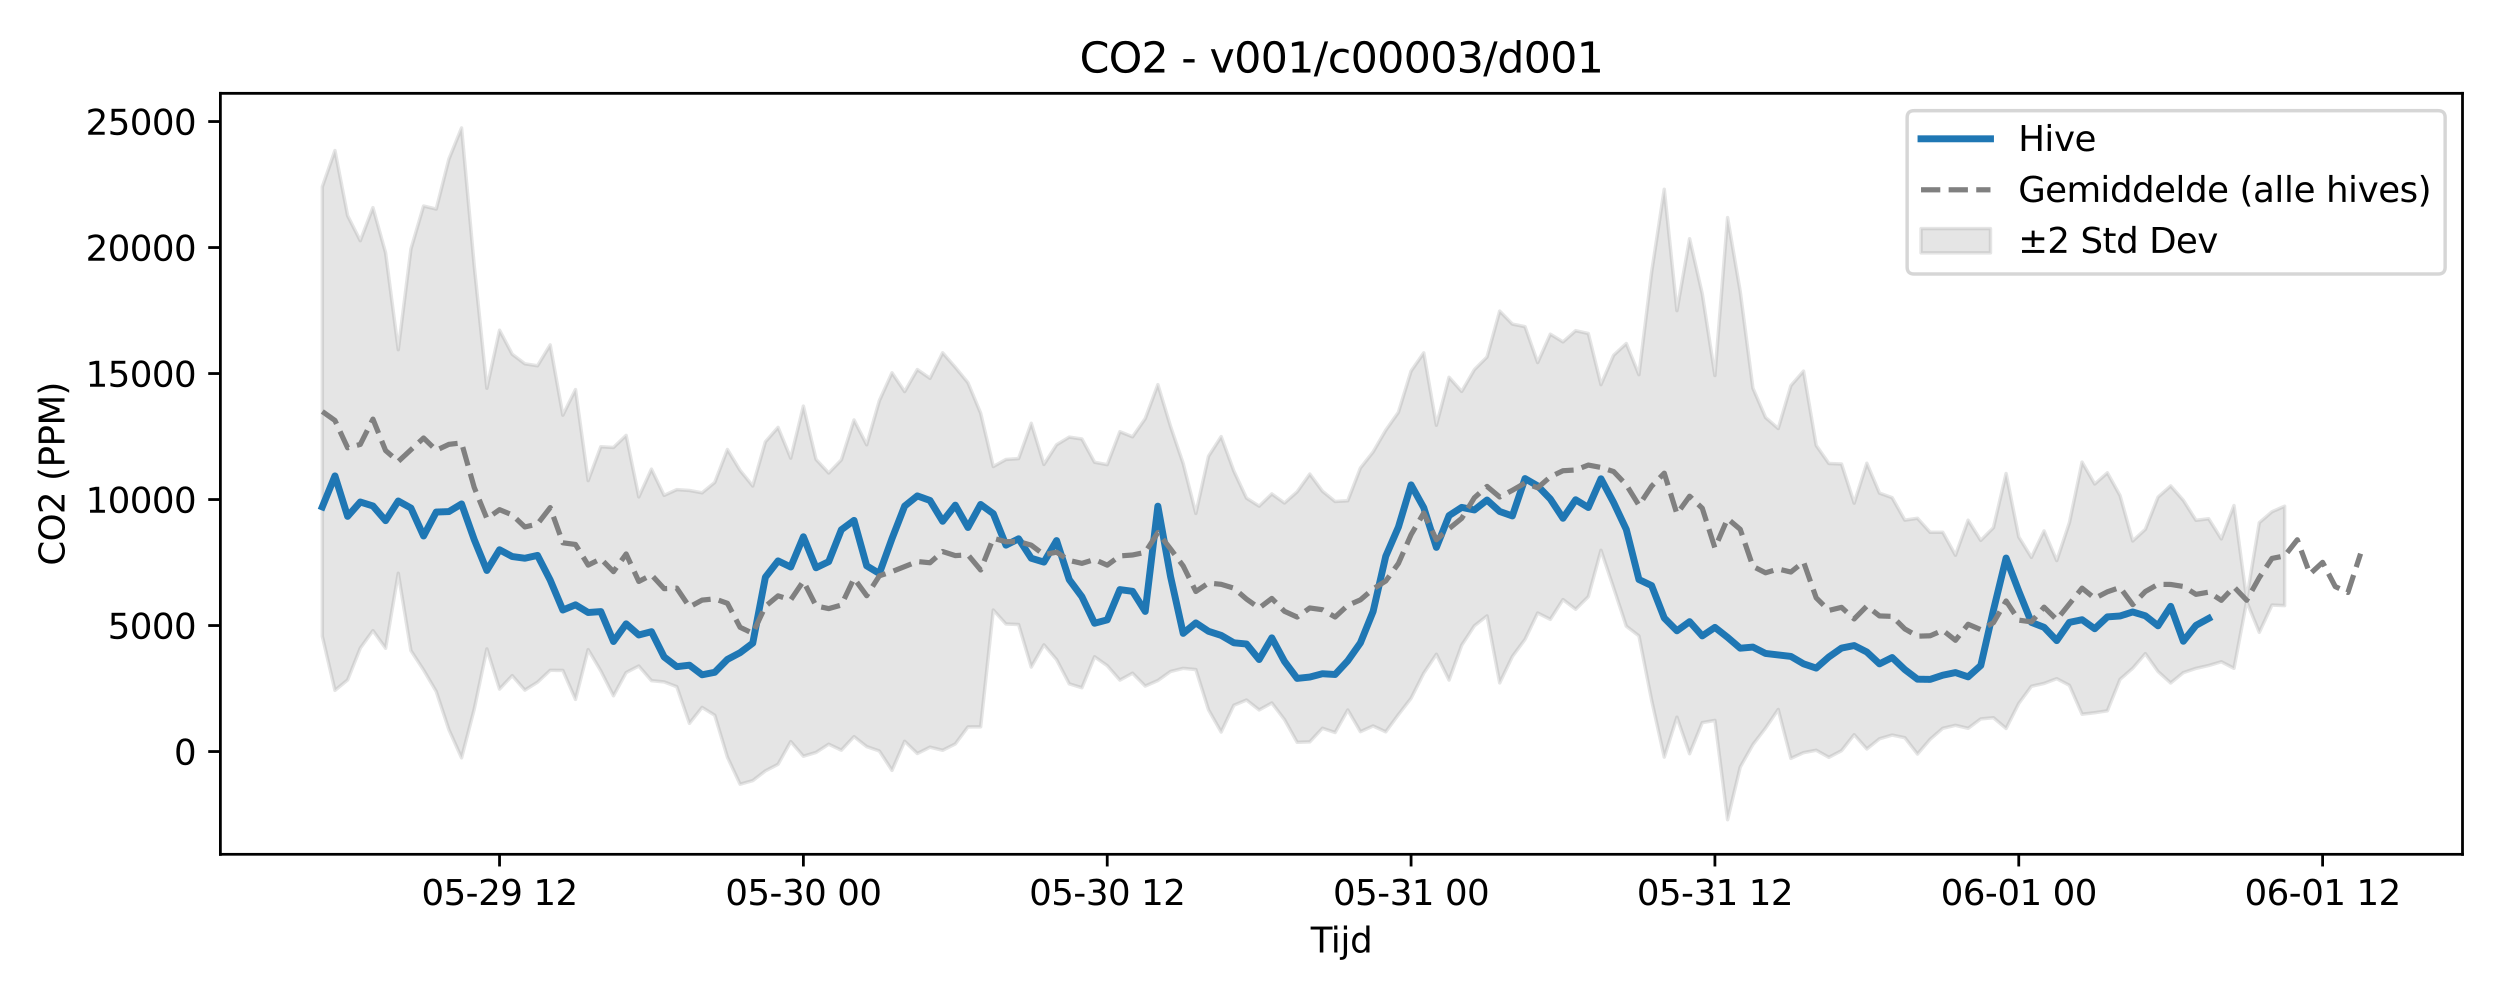 <?xml version="1.0" encoding="utf-8" standalone="no"?>
<!DOCTYPE svg PUBLIC "-//W3C//DTD SVG 1.1//EN"
  "http://www.w3.org/Graphics/SVG/1.1/DTD/svg11.dtd">
<svg xmlns:xlink="http://www.w3.org/1999/xlink" width="720pt" height="288pt" viewBox="0 0 720 288" xmlns="http://www.w3.org/2000/svg" version="1.1">
 <defs>
  <style type="text/css">*{stroke-linejoin: round; stroke-linecap: butt}</style>
 </defs>
 <g id="figure_1">
  <g id="patch_1">
   <path d="M 0 288 
L 720 288 
L 720 0 
L 0 0 
z
" style="fill: #ffffff"/>
  </g>
  <g id="axes_1">
   <g id="patch_2">
    <path d="M 63.47 246.04 
L 709.2 246.04 
L 709.2 26.88 
L 63.47 26.88 
z
" style="fill: #ffffff"/>
   </g>
   <g id="FillBetweenPolyCollection_1">
    <defs>
     <path id="m967f9ab721" d="M 92.821 -234.199 
L 92.821 -104.781 
L 96.467 -89.174 
L 100.114 -92.185 
L 103.76 -101.336 
L 107.406 -106.379 
L 111.052 -101.303 
L 114.698 -122.898 
L 118.344 -100.626 
L 121.99 -95.045 
L 125.637 -88.849 
L 129.283 -77.862 
L 132.929 -69.738 
L 136.575 -83.769 
L 140.221 -101.11 
L 143.867 -89.539 
L 147.513 -93.422 
L 151.159 -89.243 
L 154.806 -91.521 
L 158.452 -94.946 
L 162.098 -94.919 
L 165.744 -86.577 
L 169.39 -100.914 
L 173.036 -94.774 
L 176.682 -87.603 
L 180.329 -94.303 
L 183.975 -96.189 
L 187.621 -91.961 
L 191.267 -91.606 
L 194.913 -90.229 
L 198.559 -79.669 
L 202.205 -84.264 
L 205.851 -82.013 
L 209.498 -69.94 
L 213.144 -62.147 
L 216.79 -63.18 
L 220.436 -65.991 
L 224.082 -67.884 
L 227.728 -74.423 
L 231.374 -70.209 
L 235.021 -71.299 
L 238.667 -73.666 
L 242.313 -71.939 
L 245.959 -75.849 
L 249.605 -72.978 
L 253.251 -71.719 
L 256.897 -66.117 
L 260.543 -74.509 
L 264.19 -70.983 
L 267.836 -72.814 
L 271.482 -71.915 
L 275.128 -73.749 
L 278.774 -78.647 
L 282.42 -78.667 
L 286.066 -112.316 
L 289.712 -108.289 
L 293.359 -108.134 
L 297.005 -95.883 
L 300.651 -102.279 
L 304.297 -98.028 
L 307.943 -91.052 
L 311.589 -89.93 
L 315.235 -98.853 
L 318.882 -96.294 
L 322.528 -92.12 
L 326.174 -94.12 
L 329.82 -90.412 
L 333.466 -92.013 
L 337.112 -94.619 
L 340.758 -95.512 
L 344.404 -95.17 
L 348.051 -83.578 
L 351.697 -77.168 
L 355.343 -84.88 
L 358.989 -86.394 
L 362.635 -83.531 
L 366.281 -85.546 
L 369.927 -80.766 
L 373.574 -74.215 
L 377.22 -74.339 
L 380.866 -78.259 
L 384.512 -77.035 
L 388.158 -83.526 
L 391.804 -77.276 
L 395.45 -78.925 
L 399.096 -77.234 
L 402.743 -82.184 
L 406.389 -86.903 
L 410.035 -94.116 
L 413.681 -99.571 
L 417.327 -92.133 
L 420.973 -102.191 
L 424.619 -107.764 
L 428.266 -110.626 
L 431.912 -91.32 
L 435.558 -98.926 
L 439.204 -103.855 
L 442.85 -111.446 
L 446.496 -109.622 
L 450.142 -115.322 
L 453.788 -112.532 
L 457.435 -116.172 
L 461.081 -129.521 
L 464.727 -118.69 
L 468.373 -107.665 
L 472.019 -104.853 
L 475.665 -86.364 
L 479.311 -69.947 
L 482.958 -81.445 
L 486.604 -70.92 
L 490.25 -79.882 
L 493.896 -80.523 
L 497.542 -51.922 
L 501.188 -67.087 
L 504.834 -73.547 
L 508.48 -78.305 
L 512.127 -83.675 
L 515.773 -69.583 
L 519.419 -71.233 
L 523.065 -71.924 
L 526.711 -69.883 
L 530.357 -71.792 
L 534.003 -76.402 
L 537.649 -72.298 
L 541.296 -75.235 
L 544.942 -76.297 
L 548.588 -75.541 
L 552.234 -70.83 
L 555.88 -75.084 
L 559.526 -78.251 
L 563.172 -79.101 
L 566.819 -78.24 
L 570.465 -80.957 
L 574.111 -81.296 
L 577.757 -78.198 
L 581.403 -85.41 
L 585.049 -90.353 
L 588.695 -91.168 
L 592.341 -92.542 
L 595.988 -90.626 
L 599.634 -82.312 
L 603.28 -82.731 
L 606.926 -83.289 
L 610.572 -92.35 
L 614.218 -95.536 
L 617.864 -99.747 
L 621.511 -94.601 
L 625.157 -91.301 
L 628.803 -94.285 
L 632.449 -95.502 
L 636.095 -96.329 
L 639.741 -97.41 
L 643.387 -95.511 
L 647.033 -114.795 
L 650.68 -105.886 
L 654.326 -113.738 
L 657.972 -113.583 
L 657.972 -142.215 
L 657.972 -142.215 
L 654.326 -140.618 
L 650.68 -137.467 
L 647.033 -115.472 
L 643.387 -142.404 
L 639.741 -132.793 
L 636.095 -138.601 
L 632.449 -138.153 
L 628.803 -143.907 
L 625.157 -148.059 
L 621.511 -144.826 
L 617.864 -135.554 
L 614.218 -132.201 
L 610.572 -145.277 
L 606.926 -151.833 
L 603.28 -148.611 
L 599.634 -154.917 
L 595.988 -137.462 
L 592.341 -126.544 
L 588.695 -135.099 
L 585.049 -127.476 
L 581.403 -133.381 
L 577.757 -151.629 
L 574.111 -136.04 
L 570.465 -132.365 
L 566.819 -138.19 
L 563.172 -128.088 
L 559.526 -134.699 
L 555.88 -134.701 
L 552.234 -138.735 
L 548.588 -138.207 
L 544.942 -144.672 
L 541.296 -145.99 
L 537.649 -154.591 
L 534.003 -143.092 
L 530.357 -154.375 
L 526.711 -154.516 
L 523.065 -159.724 
L 519.419 -181.125 
L 515.773 -176.927 
L 512.127 -164.576 
L 508.48 -167.764 
L 504.834 -176.216 
L 501.188 -204.02 
L 497.542 -225.335 
L 493.896 -179.846 
L 490.25 -203.378 
L 486.604 -219.252 
L 482.958 -198.537 
L 479.311 -233.5 
L 475.665 -209.588 
L 472.019 -180.083 
L 468.373 -189.07 
L 464.727 -185.693 
L 461.081 -177.223 
L 457.435 -191.956 
L 453.788 -192.764 
L 450.142 -189.533 
L 446.496 -191.757 
L 442.85 -183.577 
L 439.204 -193.919 
L 435.558 -194.669 
L 431.912 -198.41 
L 428.266 -185.195 
L 424.619 -181.536 
L 420.973 -175.26 
L 417.327 -179.351 
L 413.681 -165.53 
L 410.035 -186.376 
L 406.389 -181.131 
L 402.743 -169.264 
L 399.096 -164.107 
L 395.45 -157.834 
L 391.804 -153.215 
L 388.158 -143.794 
L 384.512 -143.569 
L 380.866 -146.543 
L 377.22 -151.473 
L 373.574 -146.365 
L 369.927 -143.132 
L 366.281 -145.759 
L 362.635 -142.23 
L 358.989 -144.545 
L 355.343 -152.349 
L 351.697 -162.259 
L 348.051 -156.591 
L 344.404 -140.132 
L 340.758 -154.504 
L 337.112 -165.197 
L 333.466 -177.221 
L 329.82 -167.421 
L 326.174 -162.201 
L 322.528 -163.678 
L 318.882 -154.182 
L 315.235 -154.869 
L 311.589 -161.574 
L 307.943 -162.115 
L 304.297 -159.915 
L 300.651 -154.234 
L 297.005 -166.105 
L 293.359 -155.929 
L 289.712 -155.676 
L 286.066 -153.632 
L 282.42 -169.03 
L 278.774 -177.783 
L 275.128 -182.22 
L 271.482 -186.397 
L 267.836 -179.043 
L 264.19 -181.575 
L 260.543 -175.22 
L 256.897 -180.637 
L 253.251 -172.599 
L 249.605 -159.899 
L 245.959 -167.055 
L 242.313 -155.556 
L 238.667 -151.77 
L 235.021 -155.695 
L 231.374 -171.048 
L 227.728 -156.054 
L 224.082 -164.911 
L 220.436 -160.766 
L 216.79 -148.037 
L 213.144 -152.534 
L 209.498 -158.551 
L 205.851 -149.066 
L 202.205 -146.076 
L 198.559 -146.75 
L 194.913 -147 
L 191.267 -145.335 
L 187.621 -152.89 
L 183.975 -144.892 
L 180.329 -162.613 
L 176.682 -159.123 
L 173.036 -159.345 
L 169.39 -149.577 
L 165.744 -175.808 
L 162.098 -168.427 
L 158.452 -188.671 
L 154.806 -182.655 
L 151.159 -183.226 
L 147.513 -185.99 
L 143.867 -192.901 
L 140.221 -176.187 
L 136.575 -211.465 
L 132.929 -251.158 
L 129.283 -242.187 
L 125.637 -227.793 
L 121.99 -228.662 
L 118.344 -216.271 
L 114.698 -187.289 
L 111.052 -215.176 
L 107.406 -228.203 
L 103.76 -218.679 
L 100.114 -225.895 
L 96.467 -244.641 
L 92.821 -234.199 
z
" style="stroke: #808080; stroke-opacity: 0.2"/>
    </defs>
    <g clip-path="url(#pa064385d60)">
     <use xlink:href="#m967f9ab721" x="0" y="288" style="fill: #808080; fill-opacity: 0.2; stroke: #808080; stroke-opacity: 0.2"/>
    </g>
   </g>
   <g id="matplotlib.axis_1">
    <g id="xtick_1">
     <g id="line2d_1">
      <defs>
       <path id="m9bedfcf8bb" d="M 0 0 
L 0 3.5 
" style="stroke: #000000; stroke-width: 0.8"/>
      </defs>
      <g>
       <use xlink:href="#m9bedfcf8bb" x="143.867" y="246.04" style="stroke: #000000; stroke-width: 0.8"/>
      </g>
     </g>
     <g id="text_1">
      <!-- 05-29 12 -->
      <g transform="translate(121.387 260.638) scale(0.1 -0.1)">
       <defs>
        <path id="DejaVuSans-30" d="M 2034 4250 
Q 1547 4250 1301 3770 
Q 1056 3291 1056 2328 
Q 1056 1369 1301 889 
Q 1547 409 2034 409 
Q 2525 409 2770 889 
Q 3016 1369 3016 2328 
Q 3016 3291 2770 3770 
Q 2525 4250 2034 4250 
z
M 2034 4750 
Q 2819 4750 3233 4129 
Q 3647 3509 3647 2328 
Q 3647 1150 3233 529 
Q 2819 -91 2034 -91 
Q 1250 -91 836 529 
Q 422 1150 422 2328 
Q 422 3509 836 4129 
Q 1250 4750 2034 4750 
z
" transform="scale(0.016)"/>
        <path id="DejaVuSans-35" d="M 691 4666 
L 3169 4666 
L 3169 4134 
L 1269 4134 
L 1269 2991 
Q 1406 3038 1543 3061 
Q 1681 3084 1819 3084 
Q 2600 3084 3056 2656 
Q 3513 2228 3513 1497 
Q 3513 744 3044 326 
Q 2575 -91 1722 -91 
Q 1428 -91 1123 -41 
Q 819 9 494 109 
L 494 744 
Q 775 591 1075 516 
Q 1375 441 1709 441 
Q 2250 441 2565 725 
Q 2881 1009 2881 1497 
Q 2881 1984 2565 2268 
Q 2250 2553 1709 2553 
Q 1456 2553 1204 2497 
Q 953 2441 691 2322 
L 691 4666 
z
" transform="scale(0.016)"/>
        <path id="DejaVuSans-2d" d="M 313 2009 
L 1997 2009 
L 1997 1497 
L 313 1497 
L 313 2009 
z
" transform="scale(0.016)"/>
        <path id="DejaVuSans-32" d="M 1228 531 
L 3431 531 
L 3431 0 
L 469 0 
L 469 531 
Q 828 903 1448 1529 
Q 2069 2156 2228 2338 
Q 2531 2678 2651 2914 
Q 2772 3150 2772 3378 
Q 2772 3750 2511 3984 
Q 2250 4219 1831 4219 
Q 1534 4219 1204 4116 
Q 875 4013 500 3803 
L 500 4441 
Q 881 4594 1212 4672 
Q 1544 4750 1819 4750 
Q 2544 4750 2975 4387 
Q 3406 4025 3406 3419 
Q 3406 3131 3298 2873 
Q 3191 2616 2906 2266 
Q 2828 2175 2409 1742 
Q 1991 1309 1228 531 
z
" transform="scale(0.016)"/>
        <path id="DejaVuSans-39" d="M 703 97 
L 703 672 
Q 941 559 1184 500 
Q 1428 441 1663 441 
Q 2288 441 2617 861 
Q 2947 1281 2994 2138 
Q 2813 1869 2534 1725 
Q 2256 1581 1919 1581 
Q 1219 1581 811 2004 
Q 403 2428 403 3163 
Q 403 3881 828 4315 
Q 1253 4750 1959 4750 
Q 2769 4750 3195 4129 
Q 3622 3509 3622 2328 
Q 3622 1225 3098 567 
Q 2575 -91 1691 -91 
Q 1453 -91 1209 -44 
Q 966 3 703 97 
z
M 1959 2075 
Q 2384 2075 2632 2365 
Q 2881 2656 2881 3163 
Q 2881 3666 2632 3958 
Q 2384 4250 1959 4250 
Q 1534 4250 1286 3958 
Q 1038 3666 1038 3163 
Q 1038 2656 1286 2365 
Q 1534 2075 1959 2075 
z
" transform="scale(0.016)"/>
        <path id="DejaVuSans-20" transform="scale(0.016)"/>
        <path id="DejaVuSans-31" d="M 794 531 
L 1825 531 
L 1825 4091 
L 703 3866 
L 703 4441 
L 1819 4666 
L 2450 4666 
L 2450 531 
L 3481 531 
L 3481 0 
L 794 0 
L 794 531 
z
" transform="scale(0.016)"/>
       </defs>
       <use xlink:href="#DejaVuSans-30"/>
       <use xlink:href="#DejaVuSans-35" transform="translate(63.623 0)"/>
       <use xlink:href="#DejaVuSans-2d" transform="translate(127.246 0)"/>
       <use xlink:href="#DejaVuSans-32" transform="translate(163.33 0)"/>
       <use xlink:href="#DejaVuSans-39" transform="translate(226.953 0)"/>
       <use xlink:href="#DejaVuSans-20" transform="translate(290.576 0)"/>
       <use xlink:href="#DejaVuSans-31" transform="translate(322.363 0)"/>
       <use xlink:href="#DejaVuSans-32" transform="translate(385.986 0)"/>
      </g>
     </g>
    </g>
    <g id="xtick_2">
     <g id="line2d_2">
      <g>
       <use xlink:href="#m9bedfcf8bb" x="231.374" y="246.04" style="stroke: #000000; stroke-width: 0.8"/>
      </g>
     </g>
     <g id="text_2">
      <!-- 05-30 00 -->
      <g transform="translate(208.894 260.638) scale(0.1 -0.1)">
       <defs>
        <path id="DejaVuSans-33" d="M 2597 2516 
Q 3050 2419 3304 2112 
Q 3559 1806 3559 1356 
Q 3559 666 3084 287 
Q 2609 -91 1734 -91 
Q 1441 -91 1130 -33 
Q 819 25 488 141 
L 488 750 
Q 750 597 1062 519 
Q 1375 441 1716 441 
Q 2309 441 2620 675 
Q 2931 909 2931 1356 
Q 2931 1769 2642 2001 
Q 2353 2234 1838 2234 
L 1294 2234 
L 1294 2753 
L 1863 2753 
Q 2328 2753 2575 2939 
Q 2822 3125 2822 3475 
Q 2822 3834 2567 4026 
Q 2313 4219 1838 4219 
Q 1578 4219 1281 4162 
Q 984 4106 628 3988 
L 628 4550 
Q 988 4650 1302 4700 
Q 1616 4750 1894 4750 
Q 2613 4750 3031 4423 
Q 3450 4097 3450 3541 
Q 3450 3153 3228 2886 
Q 3006 2619 2597 2516 
z
" transform="scale(0.016)"/>
       </defs>
       <use xlink:href="#DejaVuSans-30"/>
       <use xlink:href="#DejaVuSans-35" transform="translate(63.623 0)"/>
       <use xlink:href="#DejaVuSans-2d" transform="translate(127.246 0)"/>
       <use xlink:href="#DejaVuSans-33" transform="translate(163.33 0)"/>
       <use xlink:href="#DejaVuSans-30" transform="translate(226.953 0)"/>
       <use xlink:href="#DejaVuSans-20" transform="translate(290.576 0)"/>
       <use xlink:href="#DejaVuSans-30" transform="translate(322.363 0)"/>
       <use xlink:href="#DejaVuSans-30" transform="translate(385.986 0)"/>
      </g>
     </g>
    </g>
    <g id="xtick_3">
     <g id="line2d_3">
      <g>
       <use xlink:href="#m9bedfcf8bb" x="318.882" y="246.04" style="stroke: #000000; stroke-width: 0.8"/>
      </g>
     </g>
     <g id="text_3">
      <!-- 05-30 12 -->
      <g transform="translate(296.401 260.638) scale(0.1 -0.1)">
       <use xlink:href="#DejaVuSans-30"/>
       <use xlink:href="#DejaVuSans-35" transform="translate(63.623 0)"/>
       <use xlink:href="#DejaVuSans-2d" transform="translate(127.246 0)"/>
       <use xlink:href="#DejaVuSans-33" transform="translate(163.33 0)"/>
       <use xlink:href="#DejaVuSans-30" transform="translate(226.953 0)"/>
       <use xlink:href="#DejaVuSans-20" transform="translate(290.576 0)"/>
       <use xlink:href="#DejaVuSans-31" transform="translate(322.363 0)"/>
       <use xlink:href="#DejaVuSans-32" transform="translate(385.986 0)"/>
      </g>
     </g>
    </g>
    <g id="xtick_4">
     <g id="line2d_4">
      <g>
       <use xlink:href="#m9bedfcf8bb" x="406.389" y="246.04" style="stroke: #000000; stroke-width: 0.8"/>
      </g>
     </g>
     <g id="text_4">
      <!-- 05-31 00 -->
      <g transform="translate(383.908 260.638) scale(0.1 -0.1)">
       <use xlink:href="#DejaVuSans-30"/>
       <use xlink:href="#DejaVuSans-35" transform="translate(63.623 0)"/>
       <use xlink:href="#DejaVuSans-2d" transform="translate(127.246 0)"/>
       <use xlink:href="#DejaVuSans-33" transform="translate(163.33 0)"/>
       <use xlink:href="#DejaVuSans-31" transform="translate(226.953 0)"/>
       <use xlink:href="#DejaVuSans-20" transform="translate(290.576 0)"/>
       <use xlink:href="#DejaVuSans-30" transform="translate(322.363 0)"/>
       <use xlink:href="#DejaVuSans-30" transform="translate(385.986 0)"/>
      </g>
     </g>
    </g>
    <g id="xtick_5">
     <g id="line2d_5">
      <g>
       <use xlink:href="#m9bedfcf8bb" x="493.896" y="246.04" style="stroke: #000000; stroke-width: 0.8"/>
      </g>
     </g>
     <g id="text_5">
      <!-- 05-31 12 -->
      <g transform="translate(471.415 260.638) scale(0.1 -0.1)">
       <use xlink:href="#DejaVuSans-30"/>
       <use xlink:href="#DejaVuSans-35" transform="translate(63.623 0)"/>
       <use xlink:href="#DejaVuSans-2d" transform="translate(127.246 0)"/>
       <use xlink:href="#DejaVuSans-33" transform="translate(163.33 0)"/>
       <use xlink:href="#DejaVuSans-31" transform="translate(226.953 0)"/>
       <use xlink:href="#DejaVuSans-20" transform="translate(290.576 0)"/>
       <use xlink:href="#DejaVuSans-31" transform="translate(322.363 0)"/>
       <use xlink:href="#DejaVuSans-32" transform="translate(385.986 0)"/>
      </g>
     </g>
    </g>
    <g id="xtick_6">
     <g id="line2d_6">
      <g>
       <use xlink:href="#m9bedfcf8bb" x="581.403" y="246.04" style="stroke: #000000; stroke-width: 0.8"/>
      </g>
     </g>
     <g id="text_6">
      <!-- 06-01 00 -->
      <g transform="translate(558.923 260.638) scale(0.1 -0.1)">
       <defs>
        <path id="DejaVuSans-36" d="M 2113 2584 
Q 1688 2584 1439 2293 
Q 1191 2003 1191 1497 
Q 1191 994 1439 701 
Q 1688 409 2113 409 
Q 2538 409 2786 701 
Q 3034 994 3034 1497 
Q 3034 2003 2786 2293 
Q 2538 2584 2113 2584 
z
M 3366 4563 
L 3366 3988 
Q 3128 4100 2886 4159 
Q 2644 4219 2406 4219 
Q 1781 4219 1451 3797 
Q 1122 3375 1075 2522 
Q 1259 2794 1537 2939 
Q 1816 3084 2150 3084 
Q 2853 3084 3261 2657 
Q 3669 2231 3669 1497 
Q 3669 778 3244 343 
Q 2819 -91 2113 -91 
Q 1303 -91 875 529 
Q 447 1150 447 2328 
Q 447 3434 972 4092 
Q 1497 4750 2381 4750 
Q 2619 4750 2861 4703 
Q 3103 4656 3366 4563 
z
" transform="scale(0.016)"/>
       </defs>
       <use xlink:href="#DejaVuSans-30"/>
       <use xlink:href="#DejaVuSans-36" transform="translate(63.623 0)"/>
       <use xlink:href="#DejaVuSans-2d" transform="translate(127.246 0)"/>
       <use xlink:href="#DejaVuSans-30" transform="translate(163.33 0)"/>
       <use xlink:href="#DejaVuSans-31" transform="translate(226.953 0)"/>
       <use xlink:href="#DejaVuSans-20" transform="translate(290.576 0)"/>
       <use xlink:href="#DejaVuSans-30" transform="translate(322.363 0)"/>
       <use xlink:href="#DejaVuSans-30" transform="translate(385.986 0)"/>
      </g>
     </g>
    </g>
    <g id="xtick_7">
     <g id="line2d_7">
      <g>
       <use xlink:href="#m9bedfcf8bb" x="668.91" y="246.04" style="stroke: #000000; stroke-width: 0.8"/>
      </g>
     </g>
     <g id="text_7">
      <!-- 06-01 12 -->
      <g transform="translate(646.43 260.638) scale(0.1 -0.1)">
       <use xlink:href="#DejaVuSans-30"/>
       <use xlink:href="#DejaVuSans-36" transform="translate(63.623 0)"/>
       <use xlink:href="#DejaVuSans-2d" transform="translate(127.246 0)"/>
       <use xlink:href="#DejaVuSans-30" transform="translate(163.33 0)"/>
       <use xlink:href="#DejaVuSans-31" transform="translate(226.953 0)"/>
       <use xlink:href="#DejaVuSans-20" transform="translate(290.576 0)"/>
       <use xlink:href="#DejaVuSans-31" transform="translate(322.363 0)"/>
       <use xlink:href="#DejaVuSans-32" transform="translate(385.986 0)"/>
      </g>
     </g>
    </g>
    <g id="text_8">
     <!-- Tijd -->
     <g transform="translate(377.485 274.317) scale(0.1 -0.1)">
      <defs>
       <path id="DejaVuSans-54" d="M -19 4666 
L 3928 4666 
L 3928 4134 
L 2272 4134 
L 2272 0 
L 1638 0 
L 1638 4134 
L -19 4134 
L -19 4666 
z
" transform="scale(0.016)"/>
       <path id="DejaVuSans-69" d="M 603 3500 
L 1178 3500 
L 1178 0 
L 603 0 
L 603 3500 
z
M 603 4863 
L 1178 4863 
L 1178 4134 
L 603 4134 
L 603 4863 
z
" transform="scale(0.016)"/>
       <path id="DejaVuSans-6a" d="M 603 3500 
L 1178 3500 
L 1178 -63 
Q 1178 -731 923 -1031 
Q 669 -1331 103 -1331 
L -116 -1331 
L -116 -844 
L 38 -844 
Q 366 -844 484 -692 
Q 603 -541 603 -63 
L 603 3500 
z
M 603 4863 
L 1178 4863 
L 1178 4134 
L 603 4134 
L 603 4863 
z
" transform="scale(0.016)"/>
       <path id="DejaVuSans-64" d="M 2906 2969 
L 2906 4863 
L 3481 4863 
L 3481 0 
L 2906 0 
L 2906 525 
Q 2725 213 2448 61 
Q 2172 -91 1784 -91 
Q 1150 -91 751 415 
Q 353 922 353 1747 
Q 353 2572 751 3078 
Q 1150 3584 1784 3584 
Q 2172 3584 2448 3432 
Q 2725 3281 2906 2969 
z
M 947 1747 
Q 947 1113 1208 752 
Q 1469 391 1925 391 
Q 2381 391 2643 752 
Q 2906 1113 2906 1747 
Q 2906 2381 2643 2742 
Q 2381 3103 1925 3103 
Q 1469 3103 1208 2742 
Q 947 2381 947 1747 
z
" transform="scale(0.016)"/>
      </defs>
      <use xlink:href="#DejaVuSans-54"/>
      <use xlink:href="#DejaVuSans-69" transform="translate(57.959 0)"/>
      <use xlink:href="#DejaVuSans-6a" transform="translate(85.742 0)"/>
      <use xlink:href="#DejaVuSans-64" transform="translate(113.525 0)"/>
     </g>
    </g>
   </g>
   <g id="matplotlib.axis_2">
    <g id="ytick_1">
     <g id="line2d_8">
      <defs>
       <path id="mac0e5c424b" d="M 0 0 
L -3.5 0 
" style="stroke: #000000; stroke-width: 0.8"/>
      </defs>
      <g>
       <use xlink:href="#mac0e5c424b" x="63.47" y="216.441" style="stroke: #000000; stroke-width: 0.8"/>
      </g>
     </g>
     <g id="text_9">
      <!-- 0 -->
      <g transform="translate(50.108 220.24) scale(0.1 -0.1)">
       <use xlink:href="#DejaVuSans-30"/>
      </g>
     </g>
    </g>
    <g id="ytick_2">
     <g id="line2d_9">
      <g>
       <use xlink:href="#mac0e5c424b" x="63.47" y="180.154" style="stroke: #000000; stroke-width: 0.8"/>
      </g>
     </g>
     <g id="text_10">
      <!-- 5000 -->
      <g transform="translate(31.02 183.953) scale(0.1 -0.1)">
       <use xlink:href="#DejaVuSans-35"/>
       <use xlink:href="#DejaVuSans-30" transform="translate(63.623 0)"/>
       <use xlink:href="#DejaVuSans-30" transform="translate(127.246 0)"/>
       <use xlink:href="#DejaVuSans-30" transform="translate(190.869 0)"/>
      </g>
     </g>
    </g>
    <g id="ytick_3">
     <g id="line2d_10">
      <g>
       <use xlink:href="#mac0e5c424b" x="63.47" y="143.867" style="stroke: #000000; stroke-width: 0.8"/>
      </g>
     </g>
     <g id="text_11">
      <!-- 10000 -->
      <g transform="translate(24.657 147.666) scale(0.1 -0.1)">
       <use xlink:href="#DejaVuSans-31"/>
       <use xlink:href="#DejaVuSans-30" transform="translate(63.623 0)"/>
       <use xlink:href="#DejaVuSans-30" transform="translate(127.246 0)"/>
       <use xlink:href="#DejaVuSans-30" transform="translate(190.869 0)"/>
       <use xlink:href="#DejaVuSans-30" transform="translate(254.492 0)"/>
      </g>
     </g>
    </g>
    <g id="ytick_4">
     <g id="line2d_11">
      <g>
       <use xlink:href="#mac0e5c424b" x="63.47" y="107.58" style="stroke: #000000; stroke-width: 0.8"/>
      </g>
     </g>
     <g id="text_12">
      <!-- 15000 -->
      <g transform="translate(24.657 111.379) scale(0.1 -0.1)">
       <use xlink:href="#DejaVuSans-31"/>
       <use xlink:href="#DejaVuSans-35" transform="translate(63.623 0)"/>
       <use xlink:href="#DejaVuSans-30" transform="translate(127.246 0)"/>
       <use xlink:href="#DejaVuSans-30" transform="translate(190.869 0)"/>
       <use xlink:href="#DejaVuSans-30" transform="translate(254.492 0)"/>
      </g>
     </g>
    </g>
    <g id="ytick_5">
     <g id="line2d_12">
      <g>
       <use xlink:href="#mac0e5c424b" x="63.47" y="71.293" style="stroke: #000000; stroke-width: 0.8"/>
      </g>
     </g>
     <g id="text_13">
      <!-- 20000 -->
      <g transform="translate(24.657 75.092) scale(0.1 -0.1)">
       <use xlink:href="#DejaVuSans-32"/>
       <use xlink:href="#DejaVuSans-30" transform="translate(63.623 0)"/>
       <use xlink:href="#DejaVuSans-30" transform="translate(127.246 0)"/>
       <use xlink:href="#DejaVuSans-30" transform="translate(190.869 0)"/>
       <use xlink:href="#DejaVuSans-30" transform="translate(254.492 0)"/>
      </g>
     </g>
    </g>
    <g id="ytick_6">
     <g id="line2d_13">
      <g>
       <use xlink:href="#mac0e5c424b" x="63.47" y="35.006" style="stroke: #000000; stroke-width: 0.8"/>
      </g>
     </g>
     <g id="text_14">
      <!-- 25000 -->
      <g transform="translate(24.657 38.805) scale(0.1 -0.1)">
       <use xlink:href="#DejaVuSans-32"/>
       <use xlink:href="#DejaVuSans-35" transform="translate(63.623 0)"/>
       <use xlink:href="#DejaVuSans-30" transform="translate(127.246 0)"/>
       <use xlink:href="#DejaVuSans-30" transform="translate(190.869 0)"/>
       <use xlink:href="#DejaVuSans-30" transform="translate(254.492 0)"/>
      </g>
     </g>
    </g>
    <g id="text_15">
     <!-- CO2 (PPM) -->
     <g transform="translate(18.578 162.903) rotate(-90) scale(0.1 -0.1)">
      <defs>
       <path id="DejaVuSans-43" d="M 4122 4306 
L 4122 3641 
Q 3803 3938 3442 4084 
Q 3081 4231 2675 4231 
Q 1875 4231 1450 3742 
Q 1025 3253 1025 2328 
Q 1025 1406 1450 917 
Q 1875 428 2675 428 
Q 3081 428 3442 575 
Q 3803 722 4122 1019 
L 4122 359 
Q 3791 134 3420 21 
Q 3050 -91 2638 -91 
Q 1578 -91 968 557 
Q 359 1206 359 2328 
Q 359 3453 968 4101 
Q 1578 4750 2638 4750 
Q 3056 4750 3426 4639 
Q 3797 4528 4122 4306 
z
" transform="scale(0.016)"/>
       <path id="DejaVuSans-4f" d="M 2522 4238 
Q 1834 4238 1429 3725 
Q 1025 3213 1025 2328 
Q 1025 1447 1429 934 
Q 1834 422 2522 422 
Q 3209 422 3611 934 
Q 4013 1447 4013 2328 
Q 4013 3213 3611 3725 
Q 3209 4238 2522 4238 
z
M 2522 4750 
Q 3503 4750 4090 4092 
Q 4678 3434 4678 2328 
Q 4678 1225 4090 567 
Q 3503 -91 2522 -91 
Q 1538 -91 948 565 
Q 359 1222 359 2328 
Q 359 3434 948 4092 
Q 1538 4750 2522 4750 
z
" transform="scale(0.016)"/>
       <path id="DejaVuSans-28" d="M 1984 4856 
Q 1566 4138 1362 3434 
Q 1159 2731 1159 2009 
Q 1159 1288 1364 580 
Q 1569 -128 1984 -844 
L 1484 -844 
Q 1016 -109 783 600 
Q 550 1309 550 2009 
Q 550 2706 781 3412 
Q 1013 4119 1484 4856 
L 1984 4856 
z
" transform="scale(0.016)"/>
       <path id="DejaVuSans-50" d="M 1259 4147 
L 1259 2394 
L 2053 2394 
Q 2494 2394 2734 2622 
Q 2975 2850 2975 3272 
Q 2975 3691 2734 3919 
Q 2494 4147 2053 4147 
L 1259 4147 
z
M 628 4666 
L 2053 4666 
Q 2838 4666 3239 4311 
Q 3641 3956 3641 3272 
Q 3641 2581 3239 2228 
Q 2838 1875 2053 1875 
L 1259 1875 
L 1259 0 
L 628 0 
L 628 4666 
z
" transform="scale(0.016)"/>
       <path id="DejaVuSans-4d" d="M 628 4666 
L 1569 4666 
L 2759 1491 
L 3956 4666 
L 4897 4666 
L 4897 0 
L 4281 0 
L 4281 4097 
L 3078 897 
L 2444 897 
L 1241 4097 
L 1241 0 
L 628 0 
L 628 4666 
z
" transform="scale(0.016)"/>
       <path id="DejaVuSans-29" d="M 513 4856 
L 1013 4856 
Q 1481 4119 1714 3412 
Q 1947 2706 1947 2009 
Q 1947 1309 1714 600 
Q 1481 -109 1013 -844 
L 513 -844 
Q 928 -128 1133 580 
Q 1338 1288 1338 2009 
Q 1338 2731 1133 3434 
Q 928 4138 513 4856 
z
" transform="scale(0.016)"/>
      </defs>
      <use xlink:href="#DejaVuSans-43"/>
      <use xlink:href="#DejaVuSans-4f" transform="translate(69.824 0)"/>
      <use xlink:href="#DejaVuSans-32" transform="translate(148.535 0)"/>
      <use xlink:href="#DejaVuSans-20" transform="translate(212.158 0)"/>
      <use xlink:href="#DejaVuSans-28" transform="translate(243.945 0)"/>
      <use xlink:href="#DejaVuSans-50" transform="translate(282.959 0)"/>
      <use xlink:href="#DejaVuSans-50" transform="translate(343.262 0)"/>
      <use xlink:href="#DejaVuSans-4d" transform="translate(403.564 0)"/>
      <use xlink:href="#DejaVuSans-29" transform="translate(489.844 0)"/>
     </g>
    </g>
   </g>
   <g id="line2d_14">
    <path d="M 92.821 145.986 
L 96.467 137.065 
L 100.114 148.71 
L 103.76 144.576 
L 107.406 145.72 
L 111.052 149.946 
L 114.698 144.288 
L 118.344 146.318 
L 121.99 154.364 
L 125.637 147.469 
L 129.283 147.336 
L 132.929 145.135 
L 136.575 155.402 
L 140.221 164.294 
L 143.867 158.334 
L 147.513 160.283 
L 151.159 160.772 
L 154.806 159.959 
L 158.452 167.052 
L 162.098 175.688 
L 165.744 174.189 
L 169.39 176.4 
L 173.036 176.138 
L 176.682 184.753 
L 180.329 179.673 
L 183.975 182.876 
L 187.621 181.925 
L 191.267 189.202 
L 194.913 192.001 
L 198.559 191.573 
L 202.205 194.338 
L 205.851 193.619 
L 209.498 189.908 
L 213.144 187.973 
L 216.79 185.23 
L 220.436 166.227 
L 224.082 161.541 
L 227.728 163.302 
L 231.374 154.594 
L 235.021 163.515 
L 238.667 161.754 
L 242.313 152.562 
L 245.959 149.876 
L 249.605 162.961 
L 253.251 165.168 
L 256.897 155.099 
L 260.543 145.749 
L 264.19 142.82 
L 267.836 144.128 
L 271.482 150.128 
L 275.128 145.488 
L 278.774 151.911 
L 282.42 145.287 
L 286.066 147.939 
L 289.712 157.001 
L 293.359 155.172 
L 297.005 160.774 
L 300.651 161.887 
L 304.297 155.692 
L 307.943 166.938 
L 311.589 171.859 
L 315.235 179.496 
L 318.882 178.519 
L 322.528 169.808 
L 326.174 170.299 
L 329.82 176.088 
L 333.466 145.781 
L 337.112 166.017 
L 340.758 182.409 
L 344.404 179.399 
L 348.051 181.814 
L 351.697 182.994 
L 355.343 185.121 
L 358.989 185.474 
L 362.635 189.94 
L 366.281 183.705 
L 369.927 190.481 
L 373.574 195.378 
L 377.22 194.993 
L 380.866 194.033 
L 384.512 194.255 
L 388.158 190.312 
L 391.804 185.14 
L 395.45 176.121 
L 399.096 160.206 
L 402.743 151.787 
L 406.389 139.648 
L 410.035 146.214 
L 413.681 157.639 
L 417.327 148.488 
L 420.973 146.127 
L 424.619 146.867 
L 428.266 144.01 
L 431.912 147.312 
L 435.558 148.589 
L 439.204 137.829 
L 442.85 139.943 
L 446.496 143.707 
L 450.142 149.257 
L 453.788 143.932 
L 457.435 146.16 
L 461.081 137.897 
L 464.727 144.755 
L 468.373 152.491 
L 472.019 166.909 
L 475.665 168.646 
L 479.311 177.996 
L 482.958 181.666 
L 486.604 179.041 
L 490.25 183.139 
L 493.896 180.691 
L 497.542 183.558 
L 501.188 186.683 
L 504.834 186.359 
L 508.48 188.195 
L 515.773 189.047 
L 519.419 191.183 
L 523.065 192.41 
L 526.711 189.207 
L 530.357 186.65 
L 534.003 185.921 
L 537.649 187.777 
L 541.296 191.193 
L 544.942 189.374 
L 548.588 192.845 
L 552.234 195.608 
L 555.88 195.666 
L 559.526 194.459 
L 563.172 193.7 
L 566.819 194.933 
L 570.465 191.66 
L 574.111 175.722 
L 577.757 160.721 
L 581.403 170.245 
L 585.049 179.247 
L 588.695 180.669 
L 592.341 184.492 
L 595.988 179.242 
L 599.634 178.48 
L 603.28 181.076 
L 606.926 177.66 
L 610.572 177.406 
L 614.218 176.242 
L 617.864 177.348 
L 621.511 180.234 
L 625.157 174.631 
L 628.803 184.678 
L 632.449 180.101 
L 636.095 178.112 
L 636.095 178.112 
" clip-path="url(#pa064385d60)" style="fill: none; stroke: #1f77b4; stroke-width: 2; stroke-linecap: square"/>
   </g>
   <g id="line2d_15">
    <path d="M 92.821 118.51 
L 96.467 121.092 
L 100.114 128.96 
L 103.76 127.993 
L 107.406 120.709 
L 111.052 129.761 
L 114.698 132.907 
L 121.99 126.146 
L 125.637 129.679 
L 129.283 127.975 
L 132.929 127.552 
L 136.575 140.383 
L 140.221 149.351 
L 143.867 146.78 
L 147.513 148.294 
L 151.159 151.765 
L 154.806 150.912 
L 158.452 146.192 
L 162.098 156.327 
L 165.744 156.807 
L 169.39 162.755 
L 173.036 160.94 
L 176.682 164.637 
L 180.329 159.542 
L 183.975 167.459 
L 187.621 165.574 
L 191.267 169.53 
L 194.913 169.386 
L 198.559 174.791 
L 202.205 172.83 
L 205.851 172.461 
L 209.498 173.754 
L 213.144 180.659 
L 216.79 182.392 
L 220.436 174.621 
L 224.082 171.602 
L 227.728 172.762 
L 231.374 167.371 
L 235.021 174.503 
L 238.667 175.282 
L 242.313 174.252 
L 245.959 166.548 
L 249.605 171.562 
L 253.251 165.841 
L 256.897 164.623 
L 264.19 161.721 
L 267.836 162.071 
L 271.482 158.844 
L 275.128 160.015 
L 278.774 159.785 
L 282.42 164.152 
L 286.066 155.026 
L 289.712 156.017 
L 293.359 155.969 
L 297.005 157.006 
L 300.651 159.743 
L 304.297 159.028 
L 307.943 161.417 
L 311.589 162.248 
L 315.235 161.139 
L 318.882 162.762 
L 322.528 160.101 
L 326.174 159.839 
L 329.82 159.084 
L 333.466 153.383 
L 337.112 158.092 
L 340.758 162.992 
L 344.404 170.349 
L 348.051 167.915 
L 351.697 168.286 
L 355.343 169.385 
L 358.989 172.53 
L 362.635 175.12 
L 366.281 172.347 
L 369.927 176.051 
L 373.574 177.71 
L 377.22 175.094 
L 380.866 175.599 
L 384.512 177.698 
L 388.158 174.34 
L 391.804 172.754 
L 395.45 169.621 
L 399.096 167.33 
L 402.743 162.276 
L 406.389 153.983 
L 410.035 147.754 
L 413.681 155.449 
L 417.327 152.258 
L 420.973 149.275 
L 424.619 143.35 
L 428.266 140.089 
L 431.912 143.135 
L 435.558 141.202 
L 439.204 139.113 
L 442.85 140.488 
L 446.496 137.311 
L 450.142 135.573 
L 453.788 135.352 
L 457.435 133.936 
L 461.081 134.628 
L 464.727 135.809 
L 468.373 139.633 
L 472.019 145.532 
L 475.665 140.024 
L 479.311 136.276 
L 482.958 148.009 
L 486.604 142.914 
L 490.25 146.37 
L 493.896 157.816 
L 497.542 149.372 
L 501.188 152.446 
L 504.834 163.118 
L 508.48 164.966 
L 512.127 163.875 
L 515.773 164.745 
L 519.419 161.821 
L 523.065 172.176 
L 526.711 175.801 
L 530.357 174.916 
L 534.003 178.253 
L 537.649 174.556 
L 541.296 177.387 
L 544.942 177.515 
L 548.588 181.126 
L 552.234 183.218 
L 555.88 183.108 
L 559.526 181.525 
L 563.172 184.405 
L 566.819 179.785 
L 570.465 181.339 
L 574.111 179.332 
L 577.757 173.087 
L 581.403 178.604 
L 585.049 179.086 
L 588.695 174.866 
L 592.341 178.457 
L 599.634 169.386 
L 603.28 172.329 
L 606.926 170.439 
L 610.572 169.187 
L 614.218 174.132 
L 617.864 170.349 
L 621.511 168.286 
L 625.157 168.32 
L 628.803 168.904 
L 632.449 171.173 
L 636.095 170.535 
L 639.741 172.899 
L 643.387 169.042 
L 647.033 172.867 
L 650.68 166.323 
L 654.326 160.822 
L 657.972 160.101 
L 661.618 155.457 
L 665.264 165.313 
L 668.91 161.955 
L 672.556 168.934 
L 676.203 170.632 
L 679.849 159.449 
L 679.849 159.449 
" clip-path="url(#pa064385d60)" style="fill: none; stroke-dasharray: 5.55,2.4; stroke-dashoffset: 0; stroke: #808080; stroke-width: 1.5"/>
   </g>
   <g id="patch_3">
    <path d="M 63.47 246.04 
L 63.47 26.88 
" style="fill: none; stroke: #000000; stroke-width: 0.8; stroke-linejoin: miter; stroke-linecap: square"/>
   </g>
   <g id="patch_4">
    <path d="M 709.2 246.04 
L 709.2 26.88 
" style="fill: none; stroke: #000000; stroke-width: 0.8; stroke-linejoin: miter; stroke-linecap: square"/>
   </g>
   <g id="patch_5">
    <path d="M 63.47 246.04 
L 709.2 246.04 
" style="fill: none; stroke: #000000; stroke-width: 0.8; stroke-linejoin: miter; stroke-linecap: square"/>
   </g>
   <g id="patch_6">
    <path d="M 63.47 26.88 
L 709.2 26.88 
" style="fill: none; stroke: #000000; stroke-width: 0.8; stroke-linejoin: miter; stroke-linecap: square"/>
   </g>
   <g id="text_16">
    <!-- CO2 - v001/c00003/d001 -->
    <g transform="translate(310.932 20.88) scale(0.12 -0.12)">
     <defs>
      <path id="DejaVuSans-76" d="M 191 3500 
L 800 3500 
L 1894 563 
L 2988 3500 
L 3597 3500 
L 2284 0 
L 1503 0 
L 191 3500 
z
" transform="scale(0.016)"/>
      <path id="DejaVuSans-2f" d="M 1625 4666 
L 2156 4666 
L 531 -594 
L 0 -594 
L 1625 4666 
z
" transform="scale(0.016)"/>
      <path id="DejaVuSans-63" d="M 3122 3366 
L 3122 2828 
Q 2878 2963 2633 3030 
Q 2388 3097 2138 3097 
Q 1578 3097 1268 2742 
Q 959 2388 959 1747 
Q 959 1106 1268 751 
Q 1578 397 2138 397 
Q 2388 397 2633 464 
Q 2878 531 3122 666 
L 3122 134 
Q 2881 22 2623 -34 
Q 2366 -91 2075 -91 
Q 1284 -91 818 406 
Q 353 903 353 1747 
Q 353 2603 823 3093 
Q 1294 3584 2113 3584 
Q 2378 3584 2631 3529 
Q 2884 3475 3122 3366 
z
" transform="scale(0.016)"/>
     </defs>
     <use xlink:href="#DejaVuSans-43"/>
     <use xlink:href="#DejaVuSans-4f" transform="translate(69.824 0)"/>
     <use xlink:href="#DejaVuSans-32" transform="translate(148.535 0)"/>
     <use xlink:href="#DejaVuSans-20" transform="translate(212.158 0)"/>
     <use xlink:href="#DejaVuSans-2d" transform="translate(243.945 0)"/>
     <use xlink:href="#DejaVuSans-20" transform="translate(280.029 0)"/>
     <use xlink:href="#DejaVuSans-76" transform="translate(311.816 0)"/>
     <use xlink:href="#DejaVuSans-30" transform="translate(370.996 0)"/>
     <use xlink:href="#DejaVuSans-30" transform="translate(434.619 0)"/>
     <use xlink:href="#DejaVuSans-31" transform="translate(498.242 0)"/>
     <use xlink:href="#DejaVuSans-2f" transform="translate(561.865 0)"/>
     <use xlink:href="#DejaVuSans-63" transform="translate(595.557 0)"/>
     <use xlink:href="#DejaVuSans-30" transform="translate(650.537 0)"/>
     <use xlink:href="#DejaVuSans-30" transform="translate(714.16 0)"/>
     <use xlink:href="#DejaVuSans-30" transform="translate(777.783 0)"/>
     <use xlink:href="#DejaVuSans-30" transform="translate(841.406 0)"/>
     <use xlink:href="#DejaVuSans-33" transform="translate(905.029 0)"/>
     <use xlink:href="#DejaVuSans-2f" transform="translate(968.652 0)"/>
     <use xlink:href="#DejaVuSans-64" transform="translate(1002.344 0)"/>
     <use xlink:href="#DejaVuSans-30" transform="translate(1065.82 0)"/>
     <use xlink:href="#DejaVuSans-30" transform="translate(1129.443 0)"/>
     <use xlink:href="#DejaVuSans-31" transform="translate(1193.066 0)"/>
    </g>
   </g>
   <g id="legend_1">
    <g id="patch_7">
     <path d="M 551.256 78.914 
L 702.2 78.914 
Q 704.2 78.914 704.2 76.914 
L 704.2 33.88 
Q 704.2 31.88 702.2 31.88 
L 551.256 31.88 
Q 549.256 31.88 549.256 33.88 
L 549.256 76.914 
Q 549.256 78.914 551.256 78.914 
z
" style="fill: #ffffff; opacity: 0.8; stroke: #cccccc; stroke-linejoin: miter"/>
    </g>
    <g id="line2d_16">
     <path d="M 553.256 39.978 
L 563.256 39.978 
L 573.256 39.978 
" style="fill: none; stroke: #1f77b4; stroke-width: 2; stroke-linecap: square"/>
    </g>
    <g id="text_17">
     <!-- Hive -->
     <g transform="translate(581.256 43.478) scale(0.1 -0.1)">
      <defs>
       <path id="DejaVuSans-48" d="M 628 4666 
L 1259 4666 
L 1259 2753 
L 3553 2753 
L 3553 4666 
L 4184 4666 
L 4184 0 
L 3553 0 
L 3553 2222 
L 1259 2222 
L 1259 0 
L 628 0 
L 628 4666 
z
" transform="scale(0.016)"/>
       <path id="DejaVuSans-65" d="M 3597 1894 
L 3597 1613 
L 953 1613 
Q 991 1019 1311 708 
Q 1631 397 2203 397 
Q 2534 397 2845 478 
Q 3156 559 3463 722 
L 3463 178 
Q 3153 47 2828 -22 
Q 2503 -91 2169 -91 
Q 1331 -91 842 396 
Q 353 884 353 1716 
Q 353 2575 817 3079 
Q 1281 3584 2069 3584 
Q 2775 3584 3186 3129 
Q 3597 2675 3597 1894 
z
M 3022 2063 
Q 3016 2534 2758 2815 
Q 2500 3097 2075 3097 
Q 1594 3097 1305 2825 
Q 1016 2553 972 2059 
L 3022 2063 
z
" transform="scale(0.016)"/>
      </defs>
      <use xlink:href="#DejaVuSans-48"/>
      <use xlink:href="#DejaVuSans-69" transform="translate(75.195 0)"/>
      <use xlink:href="#DejaVuSans-76" transform="translate(102.979 0)"/>
      <use xlink:href="#DejaVuSans-65" transform="translate(162.158 0)"/>
     </g>
    </g>
    <g id="line2d_17">
     <path d="M 553.256 54.657 
L 563.256 54.657 
L 573.256 54.657 
" style="fill: none; stroke-dasharray: 5.55,2.4; stroke-dashoffset: 0; stroke: #808080; stroke-width: 1.5"/>
    </g>
    <g id="text_18">
     <!-- Gemiddelde (alle hives) -->
     <g transform="translate(581.256 58.157) scale(0.1 -0.1)">
      <defs>
       <path id="DejaVuSans-47" d="M 3809 666 
L 3809 1919 
L 2778 1919 
L 2778 2438 
L 4434 2438 
L 4434 434 
Q 4069 175 3628 42 
Q 3188 -91 2688 -91 
Q 1594 -91 976 548 
Q 359 1188 359 2328 
Q 359 3472 976 4111 
Q 1594 4750 2688 4750 
Q 3144 4750 3555 4637 
Q 3966 4525 4313 4306 
L 4313 3634 
Q 3963 3931 3569 4081 
Q 3175 4231 2741 4231 
Q 1884 4231 1454 3753 
Q 1025 3275 1025 2328 
Q 1025 1384 1454 906 
Q 1884 428 2741 428 
Q 3075 428 3337 486 
Q 3600 544 3809 666 
z
" transform="scale(0.016)"/>
       <path id="DejaVuSans-6d" d="M 3328 2828 
Q 3544 3216 3844 3400 
Q 4144 3584 4550 3584 
Q 5097 3584 5394 3201 
Q 5691 2819 5691 2113 
L 5691 0 
L 5113 0 
L 5113 2094 
Q 5113 2597 4934 2840 
Q 4756 3084 4391 3084 
Q 3944 3084 3684 2787 
Q 3425 2491 3425 1978 
L 3425 0 
L 2847 0 
L 2847 2094 
Q 2847 2600 2669 2842 
Q 2491 3084 2119 3084 
Q 1678 3084 1418 2786 
Q 1159 2488 1159 1978 
L 1159 0 
L 581 0 
L 581 3500 
L 1159 3500 
L 1159 2956 
Q 1356 3278 1631 3431 
Q 1906 3584 2284 3584 
Q 2666 3584 2933 3390 
Q 3200 3197 3328 2828 
z
" transform="scale(0.016)"/>
       <path id="DejaVuSans-6c" d="M 603 4863 
L 1178 4863 
L 1178 0 
L 603 0 
L 603 4863 
z
" transform="scale(0.016)"/>
       <path id="DejaVuSans-61" d="M 2194 1759 
Q 1497 1759 1228 1600 
Q 959 1441 959 1056 
Q 959 750 1161 570 
Q 1363 391 1709 391 
Q 2188 391 2477 730 
Q 2766 1069 2766 1631 
L 2766 1759 
L 2194 1759 
z
M 3341 1997 
L 3341 0 
L 2766 0 
L 2766 531 
Q 2569 213 2275 61 
Q 1981 -91 1556 -91 
Q 1019 -91 701 211 
Q 384 513 384 1019 
Q 384 1609 779 1909 
Q 1175 2209 1959 2209 
L 2766 2209 
L 2766 2266 
Q 2766 2663 2505 2880 
Q 2244 3097 1772 3097 
Q 1472 3097 1187 3025 
Q 903 2953 641 2809 
L 641 3341 
Q 956 3463 1253 3523 
Q 1550 3584 1831 3584 
Q 2591 3584 2966 3190 
Q 3341 2797 3341 1997 
z
" transform="scale(0.016)"/>
       <path id="DejaVuSans-68" d="M 3513 2113 
L 3513 0 
L 2938 0 
L 2938 2094 
Q 2938 2591 2744 2837 
Q 2550 3084 2163 3084 
Q 1697 3084 1428 2787 
Q 1159 2491 1159 1978 
L 1159 0 
L 581 0 
L 581 4863 
L 1159 4863 
L 1159 2956 
Q 1366 3272 1645 3428 
Q 1925 3584 2291 3584 
Q 2894 3584 3203 3211 
Q 3513 2838 3513 2113 
z
" transform="scale(0.016)"/>
       <path id="DejaVuSans-73" d="M 2834 3397 
L 2834 2853 
Q 2591 2978 2328 3040 
Q 2066 3103 1784 3103 
Q 1356 3103 1142 2972 
Q 928 2841 928 2578 
Q 928 2378 1081 2264 
Q 1234 2150 1697 2047 
L 1894 2003 
Q 2506 1872 2764 1633 
Q 3022 1394 3022 966 
Q 3022 478 2636 193 
Q 2250 -91 1575 -91 
Q 1294 -91 989 -36 
Q 684 19 347 128 
L 347 722 
Q 666 556 975 473 
Q 1284 391 1588 391 
Q 1994 391 2212 530 
Q 2431 669 2431 922 
Q 2431 1156 2273 1281 
Q 2116 1406 1581 1522 
L 1381 1569 
Q 847 1681 609 1914 
Q 372 2147 372 2553 
Q 372 3047 722 3315 
Q 1072 3584 1716 3584 
Q 2034 3584 2315 3537 
Q 2597 3491 2834 3397 
z
" transform="scale(0.016)"/>
      </defs>
      <use xlink:href="#DejaVuSans-47"/>
      <use xlink:href="#DejaVuSans-65" transform="translate(77.49 0)"/>
      <use xlink:href="#DejaVuSans-6d" transform="translate(139.014 0)"/>
      <use xlink:href="#DejaVuSans-69" transform="translate(236.426 0)"/>
      <use xlink:href="#DejaVuSans-64" transform="translate(264.209 0)"/>
      <use xlink:href="#DejaVuSans-64" transform="translate(327.686 0)"/>
      <use xlink:href="#DejaVuSans-65" transform="translate(391.162 0)"/>
      <use xlink:href="#DejaVuSans-6c" transform="translate(452.686 0)"/>
      <use xlink:href="#DejaVuSans-64" transform="translate(480.469 0)"/>
      <use xlink:href="#DejaVuSans-65" transform="translate(543.945 0)"/>
      <use xlink:href="#DejaVuSans-20" transform="translate(605.469 0)"/>
      <use xlink:href="#DejaVuSans-28" transform="translate(637.256 0)"/>
      <use xlink:href="#DejaVuSans-61" transform="translate(676.27 0)"/>
      <use xlink:href="#DejaVuSans-6c" transform="translate(737.549 0)"/>
      <use xlink:href="#DejaVuSans-6c" transform="translate(765.332 0)"/>
      <use xlink:href="#DejaVuSans-65" transform="translate(793.115 0)"/>
      <use xlink:href="#DejaVuSans-20" transform="translate(854.639 0)"/>
      <use xlink:href="#DejaVuSans-68" transform="translate(886.426 0)"/>
      <use xlink:href="#DejaVuSans-69" transform="translate(949.805 0)"/>
      <use xlink:href="#DejaVuSans-76" transform="translate(977.588 0)"/>
      <use xlink:href="#DejaVuSans-65" transform="translate(1036.768 0)"/>
      <use xlink:href="#DejaVuSans-73" transform="translate(1098.291 0)"/>
      <use xlink:href="#DejaVuSans-29" transform="translate(1150.391 0)"/>
     </g>
    </g>
    <g id="patch_8">
     <path d="M 553.256 72.835 
L 573.256 72.835 
L 573.256 65.835 
L 553.256 65.835 
z
" style="fill: #808080; fill-opacity: 0.2; stroke: #808080; stroke-opacity: 0.2; stroke-linejoin: miter"/>
    </g>
    <g id="text_19">
     <!-- ±2 Std Dev -->
     <g transform="translate(581.256 72.835) scale(0.1 -0.1)">
      <defs>
       <path id="DejaVuSans-b1" d="M 2944 4013 
L 2944 2803 
L 4684 2803 
L 4684 2272 
L 2944 2272 
L 2944 1063 
L 2419 1063 
L 2419 2272 
L 678 2272 
L 678 2803 
L 2419 2803 
L 2419 4013 
L 2944 4013 
z
M 678 531 
L 4684 531 
L 4684 0 
L 678 0 
L 678 531 
z
" transform="scale(0.016)"/>
       <path id="DejaVuSans-53" d="M 3425 4513 
L 3425 3897 
Q 3066 4069 2747 4153 
Q 2428 4238 2131 4238 
Q 1616 4238 1336 4038 
Q 1056 3838 1056 3469 
Q 1056 3159 1242 3001 
Q 1428 2844 1947 2747 
L 2328 2669 
Q 3034 2534 3370 2195 
Q 3706 1856 3706 1288 
Q 3706 609 3251 259 
Q 2797 -91 1919 -91 
Q 1588 -91 1214 -16 
Q 841 59 441 206 
L 441 856 
Q 825 641 1194 531 
Q 1563 422 1919 422 
Q 2459 422 2753 634 
Q 3047 847 3047 1241 
Q 3047 1584 2836 1778 
Q 2625 1972 2144 2069 
L 1759 2144 
Q 1053 2284 737 2584 
Q 422 2884 422 3419 
Q 422 4038 858 4394 
Q 1294 4750 2059 4750 
Q 2388 4750 2728 4690 
Q 3069 4631 3425 4513 
z
" transform="scale(0.016)"/>
       <path id="DejaVuSans-74" d="M 1172 4494 
L 1172 3500 
L 2356 3500 
L 2356 3053 
L 1172 3053 
L 1172 1153 
Q 1172 725 1289 603 
Q 1406 481 1766 481 
L 2356 481 
L 2356 0 
L 1766 0 
Q 1100 0 847 248 
Q 594 497 594 1153 
L 594 3053 
L 172 3053 
L 172 3500 
L 594 3500 
L 594 4494 
L 1172 4494 
z
" transform="scale(0.016)"/>
       <path id="DejaVuSans-44" d="M 1259 4147 
L 1259 519 
L 2022 519 
Q 2988 519 3436 956 
Q 3884 1394 3884 2338 
Q 3884 3275 3436 3711 
Q 2988 4147 2022 4147 
L 1259 4147 
z
M 628 4666 
L 1925 4666 
Q 3281 4666 3915 4102 
Q 4550 3538 4550 2338 
Q 4550 1131 3912 565 
Q 3275 0 1925 0 
L 628 0 
L 628 4666 
z
" transform="scale(0.016)"/>
      </defs>
      <use xlink:href="#DejaVuSans-b1"/>
      <use xlink:href="#DejaVuSans-32" transform="translate(83.789 0)"/>
      <use xlink:href="#DejaVuSans-20" transform="translate(147.412 0)"/>
      <use xlink:href="#DejaVuSans-53" transform="translate(179.199 0)"/>
      <use xlink:href="#DejaVuSans-74" transform="translate(242.676 0)"/>
      <use xlink:href="#DejaVuSans-64" transform="translate(281.885 0)"/>
      <use xlink:href="#DejaVuSans-20" transform="translate(345.361 0)"/>
      <use xlink:href="#DejaVuSans-44" transform="translate(377.148 0)"/>
      <use xlink:href="#DejaVuSans-65" transform="translate(454.15 0)"/>
      <use xlink:href="#DejaVuSans-76" transform="translate(515.674 0)"/>
     </g>
    </g>
   </g>
  </g>
 </g>
 <defs>
  <clipPath id="pa064385d60">
   <rect x="63.47" y="26.88" width="645.73" height="219.16"/>
  </clipPath>
 </defs>
</svg>
